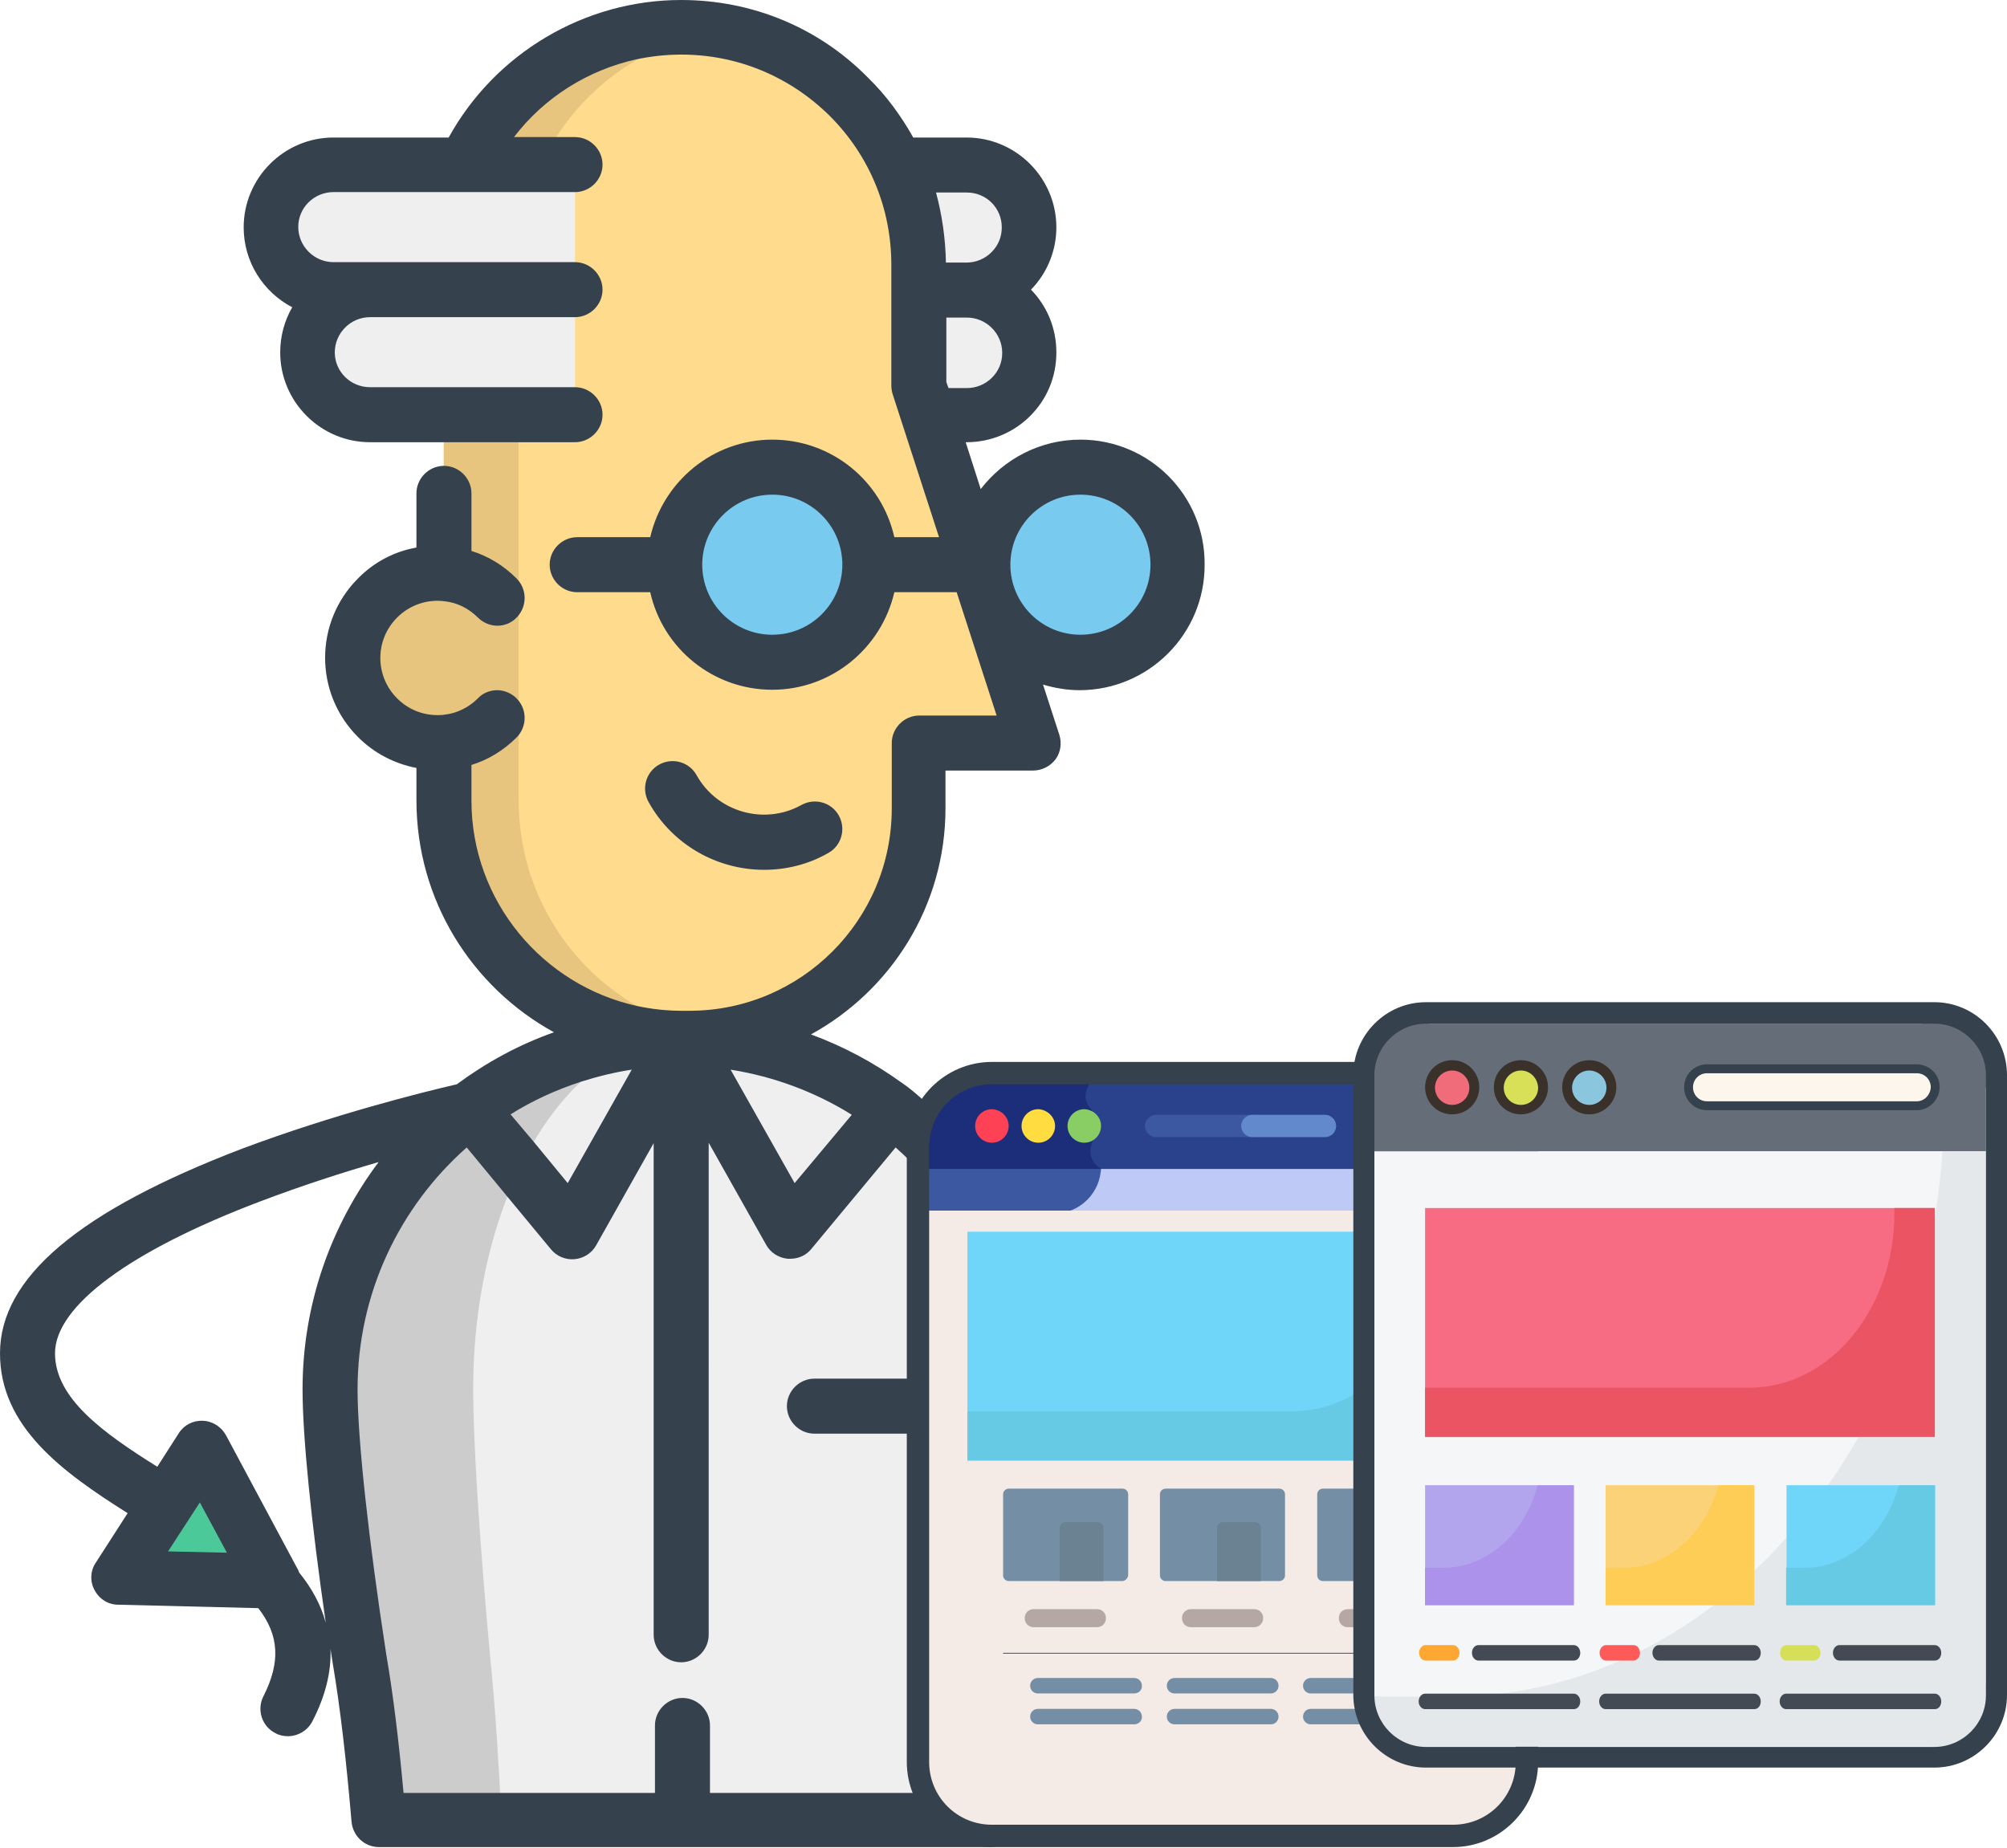<?xml version="1.0" encoding="utf-8"?>
<!-- Generator: Adobe Illustrator 25.0.0, SVG Export Plug-In . SVG Version: 6.00 Build 0)  -->
<svg version="1.1" id="Layer_1" xmlns="http://www.w3.org/2000/svg" xmlns:xlink="http://www.w3.org/1999/xlink" x="0px" y="0px"
	 viewBox="0 0 467 430" style="enable-background:new 0 0 467 430;" xml:space="preserve">
<style type="text/css">
	.st0{fill:#EFEFEF;}
	.st1{fill:#FFDC8D;}
	.st2{fill:#E8C57E;}
	.st3{fill:#CCCCCC;}
	.st4{fill:#78CAEF;}
	.st5{fill:#4BC999;}
	.st6{fill:#35414D;}
	.st7{fill:#F4EAE6;}
	.st8{fill:#BECAF5;}
	.st9{fill:#3C58A0;}
	.st10{fill:#DEEEFF;}
	.st11{fill:#2A428C;}
	.st12{fill:#1C2E7A;}
	.st13{fill:#FF4155;}
	.st14{fill:#FFDD40;}
	.st15{fill:#88CE65;}
	.st16{fill:#6289CC;}
	.st17{fill:#4369FD;}
	.st18{fill:#B5A7A3;}
	.st19{fill:#748FA5;}
	.st20{fill:#6A8291;}
	.st21{fill:#70D6F9;}
	.st22{fill:#67CAE5;}
	.st23{fill:#656D78;}
	.st24{fill:#F4F6F8;}
	.st25{fill:#E4E8EB;}
	.st26{fill:#B3A4EE;}
	.st27{fill:#AC92EA;}
	.st28{fill:#FBD277;}
	.st29{fill:#F76C82;}
	.st30{fill:#EB5463;}
	.st31{fill:#FDCD56;}
	.st32{fill:#434A54;}
	.st33{fill:#FFA733;}
	.st34{fill:#FF5A5A;}
	.st35{fill:#D6DF58;}
	.st36{fill:#F16C7A;}
	.st37{fill:#3A312A;}
	.st38{fill:#D7E057;}
	.st39{fill:#8AC6DD;}
	.st40{fill:#FDF6EC;stroke:#35414D;stroke-width:2.073;stroke-miterlimit:10;}
</style>
<g>
	<g>
		<g>
			<g>
				<path class="st0" d="M208.6,38.4H225c8,0,14.5,6.5,14.5,14.5c0,4-1.6,7.6-4.3,10.3c-2.6,2.6-6.3,4.3-10.3,4.3h-11.2L208.6,38.4z
					"/>
				<path class="st0" d="M213.8,67.5H225c8,0,14.5,6.5,14.5,14.5c0,4-1.6,7.6-4.3,10.3c-2.6,2.6-6.3,4.3-10.3,4.3h-9L213.8,67.5z"/>
				<path class="st1" d="M103.2,133.5V61.7c0-30.5,24.8-55.3,55.3-55.3l0,0c30.5,0,55.3,24.8,55.3,55.3v28.1l26.8,83.2h-26.8v15.2
					c0,29.6-24,53.5-53.5,53.5h-1.8c-30.5,0-55.3-24.8-55.3-55.3v-13.5V133.5z"/>
				<path class="st2" d="M120.7,186.3v-13.5v-39.3V61.7c0-27.6,20.2-50.4,46.6-54.6c-2.8-0.5-5.8-0.7-8.7-0.7l0,0
					c-30.5,0-55.3,24.8-55.3,55.3v71.8v39.3v13.5c0,30.5,24.8,55.3,55.3,55.3h1.8c2.6,0,5.2-0.2,7.8-0.6
					C141.3,237.2,120.7,214.2,120.7,186.3z"/>
				<path class="st2" d="M115.6,139.2c-7.7-7.7-20.2-7.7-27.9,0c-7.7,7.7-7.7,20.2,0,27.9c7.7,7.7,20.2,7.7,27.9,0V139.2z"/>
				<path class="st0" d="M240.2,323.3c0,11.6-2.4,34.7-6.8,62.7c-1.7,13.8-2.8,26.4-3.3,37.6H88c-1-12.5-2.4-25.6-4.4-37.6
					c-4.4-28-6.8-51.2-6.8-62.7c0-45.1,36.6-81.7,81.7-81.7C203.6,241.6,240.2,278.2,240.2,323.3z"/>
				<path class="st3" d="M110.1,323.3c0,11.6,1.4,34.7,4,62.7c1.2,12,2,25,2.6,37.6H88c-1-12.5-2.4-25.6-4.4-37.6
					c-4.4-28-6.8-51.2-6.8-62.7c0-45.1,36.6-81.7,81.7-81.7C131.8,241.6,110.1,278.2,110.1,323.3z"/>
				<circle class="st4" cx="179.7" cy="131.4" r="22.7"/>
				<circle class="st4" cx="251.4" cy="131.4" r="22.7"/>
				<path class="st0" d="M133.8,38.4H77.6c-8,0-14.5,6.5-14.5,14.5l0,0c0,8,6.5,14.5,14.5,14.5h56.2V38.4z"/>
				<g>
					<path class="st0" d="M133.8,67.5H86.1c-8,0-14.5,6.5-14.5,14.5l0,0c0,8,6.5,14.5,14.5,14.5h47.7L133.8,67.5z"/>
				</g>
				<polygon class="st5" points="47,337 27.6,367.1 63.6,368 				"/>
			</g>
			<g>
				<path class="st6" d="M177.8,202.4c5,0,10.2-1.2,14.9-3.9c3.1-1.7,4.2-5.6,2.5-8.7s-5.6-4.2-8.7-2.5c-8.6,4.8-19.6,1.7-24.4-6.9
					c-1.7-3.1-5.6-4.2-8.7-2.5c-3.1,1.7-4.2,5.6-2.5,8.7C156.5,196.7,167,202.4,177.8,202.4z"/>
				<path class="st6" d="M251.4,102.3c-9.4,0-17.8,4.5-23.2,11.5l-3.5-10.9h0.2c5.6,0,10.9-2.2,14.8-6.1c4-4,6.1-9.2,6.1-14.8
					c0-5.7-2.2-10.8-5.9-14.6c3.8-3.9,5.9-9.1,5.9-14.5c0-11.5-9.4-20.9-20.9-20.9h-12.4c-2.8-5-6.3-9.8-10.5-13.9
					C190.5,6.4,175,0,158.5,0c-22.5,0-43.3,12.4-54.1,32H77.6c-11.5,0-20.9,9.4-20.9,20.9c0,8.1,4.6,15.1,11.3,18.6
					c-1.8,3.1-2.8,6.7-2.8,10.5c0,11.5,9.4,20.9,20.9,20.9h47.7c3.5,0,6.4-2.9,6.4-6.4c0-3.5-2.9-6.4-6.4-6.4H86.1
					c-4.5,0-8.2-3.6-8.2-8.1s3.7-8.2,8.2-8.2h47.7c3.5,0,6.4-2.9,6.4-6.4c0-3.5-2.9-6.4-6.4-6.4H77.6c-4.5,0-8.2-3.7-8.2-8.2
					c0-4.5,3.7-8.1,8.2-8.1h56.2c3.5,0,6.4-2.9,6.4-6.4c0-3.5-2.9-6.4-6.4-6.4h-14.2c7-9.2,17.2-15.6,28.5-18.1h0
					c3.4-0.7,6.8-1.1,10.4-1.1c13.1,0,25.3,5.1,34.6,14.3c9.2,9.2,14.3,21.5,14.3,34.6v28.1c0,0.7,0.1,1.3,0.3,2l10.8,33.3h-10.4
					c-2.9-13-14.5-22.7-28.4-22.7c-13.8,0-25.4,9.7-28.4,22.7h-17c-3.5,0-6.4,2.9-6.4,6.4c0,3.5,2.9,6.4,6.4,6.4h17
					c2.9,13,14.5,22.7,28.4,22.7c13.8,0,25.4-9.7,28.4-22.7h14.5l9.3,28.7h-18c-3.5,0-6.4,2.9-6.4,6.4v15.2
					c0,26-21.1,47.1-47.1,47.1h-1.8c-3.5,0-7-0.4-10.3-1.1h0c-22-4.8-38.6-24.4-38.6-47.8V178c3.9-1.2,7.5-3.4,10.5-6.4
					c0.2-0.2,0.4-0.4,0.6-0.7c1.7-2.3,1.7-5.4,0-7.7c-0.2-0.2-0.4-0.5-0.6-0.7c-1.2-1.2-2.9-1.9-4.5-1.9s-3.3,0.6-4.5,1.9
					c-2.1,2.1-4.9,3.5-7.8,3.8c-0.5,0.1-1,0.1-1.6,0.1c-3.6,0-6.9-1.4-9.4-3.9c-5.2-5.2-5.2-13.6,0-18.8c3-3,7.1-4.3,11-3.8
					c2.9,0.3,5.6,1.6,7.8,3.8c1.2,1.2,2.9,1.9,4.5,1.9s3.3-0.6,4.5-1.9c0.2-0.2,0.4-0.4,0.6-0.7c1.7-2.3,1.7-5.4,0-7.7
					c-0.2-0.2-0.4-0.5-0.6-0.7c-3-3-6.6-5.2-10.5-6.4v-13.4c0-3.5-2.9-6.4-6.4-6.4h0c-3.5,0-6.4,2.9-6.4,6.4v12.6
					c-5,0.9-9.8,3.3-13.6,7.2c-10.2,10.2-10.2,26.7,0,36.9c3.8,3.8,8.5,6.2,13.6,7.2v7.5c0,23.3,12.9,43.5,32,54
					c-8.2,2.9-15.7,7-22.6,12.1c-7.8,1.8-28.7,7-50,15C18.4,281.8,0,297.3,0,314.9c0,17,14.3,27.5,29.7,37.2l-7.4,11.5
					c-1.3,1.9-1.4,4.4-0.3,6.4c1.1,2.1,3.2,3.4,5.5,3.4l32.6,0.8c4.9,6.3,5.2,12.6,1.2,20.5c-1.6,3.1-0.4,7,2.8,8.6
					c0.9,0.5,1.9,0.7,2.9,0.7c2.3,0,4.6-1.3,5.7-3.5c3-5.8,4.4-11.4,4.2-16.8c0.2,1.1,0.3,2.1,0.5,3.2c1.8,10.6,3.2,23,4.4,37
					c0.3,3.3,3,5.9,6.4,5.9h142.1c3.4,0,6.2-2.7,6.4-6c0.4-7.7,1-15.6,1.8-23.5c0.3-3,0.6-6,1-9c0,0.2,0.1,0.3,0.1,0.5l5-39l0-0.1v0
					c1.4-12.4,2.2-22.7,2.2-29.5c0-3.5-2.9-6.4-6.4-6.4c-0.1,0-0.2,0-0.2,0c-3.4,0.1-6.1,2.9-6.1,6.4c0,11.6-2.6,35.2-6.7,61.8
					c0,0.1,0,0.1,0,0.2c-1.3,10.8-2.4,21.5-3,32h-59.2v-15.7c0-3.5-2.9-6.4-6.4-6.4c-3.5,0-6.4,2.9-6.4,6.4v15.7H93.9
					c-1.1-12-2.4-22.8-4-32.1c-4.1-26.5-6.7-50.2-6.7-61.8c0-22.4,9.8-42.5,25.4-56.3l9.5,11.5l10.1,12.2c1.3,1.6,3.4,2.5,5.5,2.3
					c2.1-0.2,4-1.4,5-3.2l13.4-23.8v114.4c0,3.5,2.9,6.4,6.4,6.4s6.4-2.9,6.4-6.4V265.9l13.4,23.8c1,1.8,2.9,3,5,3.2
					c0.2,0,0.4,0,0.6,0c1.9,0,3.7-0.8,4.9-2.3l19.6-23.6c10.5,9.3,18.5,21.5,22.5,35.7c0.9,3.3,4.3,5.3,7.6,4.5c0.1,0,0.2,0,0.2-0.1
					c3.4-1,5.4-4.5,4.4-7.9c-3-10.7-8-20.5-14.5-29c0,0-12.2-13.9-18.7-18.2c-6.5-4.7-13.6-8.5-21.2-11.3
					c18.6-10.2,31.3-29.9,31.3-52.6v-8.8h20.4c2,0,4-1,5.2-2.6c1.2-1.6,1.5-3.8,0.9-5.7l-3.8-11.7c2.7,0.8,5.6,1.3,8.5,1.3
					c16,0,29.1-13,29.1-29.1C280.5,115.4,267.5,102.3,251.4,102.3z M179.7,147.7c-9,0-16.3-7.3-16.3-16.3c0-9,7.3-16.3,16.3-16.3
					c9,0,16.3,7.3,16.3,16.3C196,140.4,188.7,147.7,179.7,147.7z M251.4,147.7c-9,0-16.3-7.3-16.3-16.3c0-9,7.3-16.3,16.3-16.3
					c9,0,16.3,7.3,16.3,16.3C267.7,140.4,260.4,147.7,251.4,147.7z M233.1,52.9c0,2.2-0.8,4.2-2.4,5.8c-1.5,1.5-3.6,2.4-5.8,2.4
					h-4.8c-0.1-5.6-0.9-11.1-2.3-16.3h7.2C229.5,44.8,233.1,48.4,233.1,52.9z M220.2,73.9h4.8c4.5,0,8.2,3.7,8.2,8.2
					c0,2.2-0.8,4.2-2.4,5.8c-1.5,1.5-3.6,2.4-5.8,2.4h-4.3l-0.5-1.4V73.9z M39.1,361l7.4-11.4l6.3,11.7L39.1,361z M75.8,377.6
					c-1.1-4.1-3.2-8-6.2-11.7c-0.1-0.3-0.2-0.6-0.4-0.9l-16.6-31c-1.1-2-3.1-3.3-5.4-3.4c-2.3-0.1-4.4,1-5.6,2.9l-5,7.8
					c-12.8-8-23.8-16-23.8-26.4c0-11,17.5-23.9,47.9-35.4c9.5-3.6,19.1-6.7,27.4-9.1c-11.1,14.8-17.7,33.1-17.7,52.9
					C70.4,334.2,72.4,354.1,75.8,377.6z M132.1,275.3l-7.9-9.6l-5.4-6.4c5.1-3.2,10.6-5.7,16.4-7.6h0c3.8-1.2,7.8-2.2,11.8-2.8
					L132.1,275.3z M184.9,275.3L170,248.9c10.1,1.6,19.7,5.2,28.2,10.5L184.9,275.3z"/>
				<path class="st6" d="M215.7,320.8h-26.2c-3.5,0-6.4,2.9-6.4,6.4s2.9,6.4,6.4,6.4h26.2c3.5,0,6.4-2.9,6.4-6.4
					S219.2,320.8,215.7,320.8z"/>
			</g>
		</g>
	</g>
	<g>
		<g>
			<path class="st7" d="M346.9,424.8h-125c-3.3,0-5.9-2.7-5.9-5.9v-79.6c0-3.3,2.7-5.9,5.9-5.9h125c3.3,0,5.9,2.7,5.9,5.9v79.6
				C352.9,422.2,350.2,424.8,346.9,424.8z"/>
			<g>
				<path class="st8" d="M255.5,271.4c0,6.1-4.9,11-11,11h108.3v-11H255.5z"/>
				<path class="st9" d="M216,271.4v11h29.2c6.1,0,11-4.9,11-11H216z"/>
				<path class="st7" d="M352.8,281.7v106.8c-14.9,21.9-40,36.2-68.4,36.2c-4.1,0-8.1-0.3-12.1-0.9c-0.2,0-0.5-0.1-0.7-0.1
					c-23.1-3.6-43-16.7-55.6-35.3V281.7H352.8z"/>
				<path class="st10" d="M272.4,423.9c-0.2,0-0.5-0.1-0.7-0.1C271.9,423.9,272.1,423.9,272.4,423.9L272.4,423.9z"/>
				<path class="st11" d="M343.4,252.1h-89.8c0,0-3.3,3.4,0,6.6l0.5,6.4c0,0-2.8,4.2,1.6,6.9h100.2v-7.9
					C355.8,257.5,350.2,252.1,343.4,252.1z"/>
				<path class="st12" d="M226.9,251.6c-6.9,0-12.6,5.5-12.6,12.3v8.1h41.9c-4.4-2.8-1.6-7.1-1.6-7.1l-0.5-6.6c-3.4-3.3,0-6.8,0-6.8
					L226.9,251.6L226.9,251.6z"/>
				<path class="st13" d="M234.7,262c0,2.1-1.7,3.9-3.9,3.9c-2.1,0-3.9-1.7-3.9-3.9c0-2.1,1.7-3.9,3.9-3.9
					C233,258.2,234.7,259.9,234.7,262z"/>
				<path class="st14" d="M245.5,262c0,2.1-1.7,3.9-3.9,3.9c-2.1,0-3.9-1.7-3.9-3.9c0-2.1,1.7-3.9,3.9-3.9
					C243.7,258.2,245.5,259.9,245.5,262z"/>
				<path class="st15" d="M256.2,262c0,2.1-1.7,3.9-3.9,3.9c-2.1,0-3.9-1.7-3.9-3.9c0-2.1,1.7-3.9,3.9-3.9
					C254.5,258.2,256.2,259.9,256.2,262L256.2,262z"/>
				<path class="st9" d="M289.5,262c0-1.4,1.2-2.6,2.6-2.6H269c-1.4,0-2.6,1.2-2.6,2.6c0,1.4,1.2,2.6,2.6,2.6h23.1
					C290.6,264.6,289.5,263.5,289.5,262z"/>
				<path class="st16" d="M310.9,262c0-1.4-1.2-2.6-2.6-2.6h-16.9c-1.4,0-2.6,1.2-2.6,2.6c0,1.4,1.2,2.6,2.6,2.6h16.9
					C309.7,264.6,310.9,263.5,310.9,262z"/>
				<g>
					<path class="st16" d="M339.6,264.6h-3.4c-1.4,0-2.6-1.2-2.6-2.6c0-1.4,1.2-2.6,2.6-2.6h3.4c1.4,0,2.6,1.2,2.6,2.6
						C342.2,263.5,341,264.6,339.6,264.6z"/>
				</g>
				<g>
					<path class="st9" d="M327.9,264.6h-3.4c-1.4,0-2.6-1.2-2.6-2.6c0-1.4,1.2-2.6,2.6-2.6h3.4c1.4,0,2.6,1.2,2.6,2.6
						C330.5,263.5,329.3,264.6,327.9,264.6z"/>
				</g>
				<g id="g9219_4_" transform="translate(244.672,249.159)">
					<path id="path9221_4_" class="st17" d="M36.6,81.8c0,1.3-1.1,2.4-2.4,2.4c-1.3,0-2.4-1.1-2.4-2.4c0-1.3,1.1-2.4,2.4-2.4
						C35.5,79.5,36.6,80.5,36.6,81.8"/>
				</g>
				<g id="g9223_4_" transform="translate(261.594,249.159)">
					<path id="path9225_4_" class="st18" d="M26.8,81.8c0,1.3-1.1,2.4-2.4,2.4c-1.3,0-2.4-1.1-2.4-2.4c0-1.3,1.1-2.4,2.4-2.4
						C25.7,79.5,26.8,80.5,26.8,81.8"/>
				</g>
				<g id="g9227_4_" transform="translate(278.516,249.159)">
					<path id="path9229_4_" class="st18" d="M17,81.8c0,1.3-1.1,2.4-2.4,2.4c-1.3,0-2.4-1.1-2.4-2.4c0-1.3,1.1-2.4,2.4-2.4
						C16,79.5,17,80.5,17,81.8"/>
				</g>
				<g>
					<g id="g9231_4_" transform="translate(199.406,152.895)">
						<path id="path9233_4_" class="st19" d="M61.7,215H35.3c-0.7,0-1.3-0.6-1.3-1.3v-18.9c0-0.7,0.6-1.3,1.3-1.3h26.5
							c0.7,0,1.3,0.6,1.3,1.3v18.9C63,214.4,62.4,215,61.7,215"/>
					</g>
					<g id="g9235_4_" transform="translate(188.983,152.898)">
						<path id="path9237_4_" class="st20" d="M67.7,215H57.6v-12.4c0-0.7,0.6-1.3,1.3-1.3h7.6c0.7,0,1.3,0.6,1.3,1.3V215z"/>
					</g>
					<g id="g9239_4_" transform="translate(185.434,127.335)">
						<path id="path9241_4_" class="st18" d="M69.8,251.3H55.1c-1.2,0-2.1-0.9-2.1-2.1c0-1.2,0.9-2.1,2.1-2.1h14.7
							c1.2,0,2.1,0.9,2.1,2.1C71.9,250.4,71,251.3,69.8,251.3"/>
					</g>
					<g id="g9251_4_" transform="translate(286.103,152.895)">
						<path id="path9253_4_" class="st19" d="M11.6,215h-26.5c-0.7,0-1.3-0.6-1.3-1.3v-18.9c0-0.7,0.6-1.3,1.3-1.3h26.5
							c0.7,0,1.3,0.6,1.3,1.3v18.9C12.9,214.4,12.3,215,11.6,215"/>
					</g>
					<g id="g9255_4_" transform="translate(275.68,152.898)">
						<path id="path9257_4_" class="st20" d="M17.6,215H7.5v-12.4c0-0.7,0.6-1.3,1.3-1.3h7.6c0.7,0,1.3,0.6,1.3,1.3V215z"/>
					</g>
					<g id="g9259_4_" transform="translate(272.13,127.335)">
						<path id="path9261_4_" class="st18" d="M19.7,251.3H5c-1.2,0-2.1-0.9-2.1-2.1c0-1.2,0.9-2.1,2.1-2.1h14.7
							c1.2,0,2.1,0.9,2.1,2.1C21.8,250.4,20.8,251.3,19.7,251.3"/>
					</g>
					<g id="g9271_4_" transform="translate(372.799,152.895)">
						<path id="path9273_4_" class="st19" d="M-38.5,215H-65c-0.7,0-1.3-0.6-1.3-1.3v-18.9c0-0.7,0.6-1.3,1.3-1.3h26.5
							c0.7,0,1.3,0.6,1.3,1.3v18.9C-37.3,214.4-37.8,215-38.5,215"/>
					</g>
					<g id="g9275_4_" transform="translate(362.377,152.898)">
						<path id="path9277_4_" class="st20" d="M-32.5,215h-10.1v-12.4c0-0.7,0.6-1.3,1.3-1.3h7.6c0.7,0,1.3,0.6,1.3,1.3V215z"/>
					</g>
					<g id="g9279_4_" transform="translate(358.827,127.335)">
						<path id="path9281_4_" class="st18" d="M-30.5,251.3h-14.7c-1.2,0-2.1-0.9-2.1-2.1c0-1.2,0.9-2.1,2.1-2.1h14.7
							c1.2,0,2.1,0.9,2.1,2.1C-28.3,250.4-29.3,251.3-30.5,251.3"/>
					</g>
				</g>
				<g>
					<g id="g9243_4_" transform="translate(199.902,91.353)">
						<path id="path9245_4_" class="st19" d="M64,302.7H41.6c-1,0-1.8-0.8-1.8-1.8c0-1,0.8-1.8,1.8-1.8H64c1,0,1.8,0.8,1.8,1.8
							C65.9,301.9,65,302.7,64,302.7"/>
					</g>
					<g id="g9247_4_" transform="translate(199.902,71.84)">
						<path id="path9249_4_" class="st19" d="M64,329.4H41.6c-1,0-1.8-0.8-1.8-1.8c0-1,0.8-1.8,1.8-1.8H64c1,0,1.8,0.8,1.8,1.8
							C65.9,328.6,65,329.4,64,329.4"/>
					</g>
					<g id="g9263_4_" transform="translate(286.599,91.353)">
						<path id="path9265_4_" class="st19" d="M9.1,302.7h-22.4c-1,0-1.8-0.8-1.8-1.8c0-1,0.8-1.8,1.8-1.8H9.1c1,0,1.8,0.8,1.8,1.8
							C10.9,301.9,10.1,302.7,9.1,302.7"/>
					</g>
					<g id="g9267_4_" transform="translate(286.599,71.84)">
						<path id="path9269_4_" class="st19" d="M9.1,329.4h-22.4c-1,0-1.8-0.8-1.8-1.8c0-1,0.8-1.8,1.8-1.8H9.1c1,0,1.8,0.8,1.8,1.8
							C10.9,328.6,10.1,329.4,9.1,329.4"/>
					</g>
					<g id="g9283_4_" transform="translate(373.295,91.353)">
						<path id="path9285_4_" class="st19" d="M-45.9,302.7h-22.4c-1,0-1.8-0.8-1.8-1.8c0-1,0.8-1.8,1.8-1.8h22.4
							c1,0,1.8,0.8,1.8,1.8C-44,301.9-44.9,302.7-45.9,302.7"/>
					</g>
					<g id="g9287_4_" transform="translate(373.295,71.84)">
						<path id="path9289_4_" class="st19" d="M-45.9,329.4h-22.4c-1,0-1.8-0.8-1.8-1.8c0-1,0.8-1.8,1.8-1.8h22.4
							c1,0,1.8,0.8,1.8,1.8C-44,328.6-44.9,329.4-45.9,329.4"/>
					</g>
				</g>
				<rect x="233.4" y="384.6" class="st9" width="102.1" height="0.2"/>
				<g>
					<path class="st21" d="M225.1,286.6h118.6v53.3H225.1V286.6z"/>
					<path class="st22" d="M343.7,286.6v53.2H225.1v-11.4h75.5c18.6,0,33.7-18.2,33.7-40.6v-1.2H343.7z"/>
				</g>
			</g>
			<path class="st6" d="M338.1,252.3c8.1,0,14.6,6.5,14.6,14.6V410c0,8.1-6.5,14.6-14.6,14.6H230.8c-8.1,0-14.6-6.5-14.6-14.6V266.9
				c0-8.1,6.5-14.6,14.6-14.6H338.1 M338.1,247.1H230.8c-10.9,0-19.8,8.9-19.8,19.8V410c0,10.9,8.9,19.8,19.8,19.8h107.3
				c10.9,0,19.8-8.9,19.8-19.8V266.9C357.9,256,349,247.1,338.1,247.1L338.1,247.1z"/>
		</g>
		<g>
			<polygon class="st23" points="462.7,253.1 462.1,253.1 462.1,267.9 319.8,267.9 319.8,251.4 317.9,249.1 318.9,239.8 
				323.4,236.7 332.6,238.2 447.2,238.2 447.2,236.7 462.1,238.2 			"/>
			<path class="st24" d="M462,267.9v123c0,8.5-5.7,15.4-12.8,15.5H332.6c-9.1,3.1-17.5,0-12.8-15.5l0,0v-123L462,267.9z"/>
			<path class="st25" d="M462,267.9v123c0.6,8.2,4.8,18.3-12.8,15.5H332.6c-15.5,1.9-15.5-5.8-13.8-11.9c0.9,0.3,3.2,0.3,4.2,0.3
				h14.6c59.7,0,109.4-55.2,114.4-126.9L462,267.9z"/>
			<path class="st26" d="M331.6,345.6h34.6v27.9h-34.6V345.6z"/>
			<path class="st27" d="M366.2,345.6v27.9h-34.6v-8.7h4.3c10,0,18.8-7.7,21.9-19.2H366.2z"/>
			<path class="st28" d="M373.6,345.6h34.6v27.9h-34.6V345.6z"/>
			<g>
				<path class="st29" d="M331.6,281.1h118.6v53.3H331.6L331.6,281.1z"/>
				<path class="st30" d="M450.2,281.1v53.2H331.6v-11.4h75.5c18.6,0,33.7-18.2,33.7-40.6v-1.2H450.2z"/>
			</g>
			<path class="st21" d="M415.7,345.6h34.6v27.9h-34.6V345.6z"/>
			<path class="st22" d="M450.2,345.6v27.9h-34.6v-8.7h4.3c10,0,18.8-7.7,21.9-19.2H450.2z"/>
			<path class="st31" d="M408.2,345.6v27.9h-34.6v-8.7h4.3c10,0,18.8-7.7,22-19.2H408.2z"/>
			<g>
				<path class="st32" d="M366.2,386.4h-22.2c-0.8,0-1.5-0.8-1.5-1.8c0-1,0.7-1.8,1.5-1.8h22.2c0.8,0,1.5,0.8,1.5,1.8
					C367.7,385.6,367.1,386.4,366.2,386.4z"/>
				<path class="st33" d="M338.1,386.4h-6.4c-0.8,0-1.5-0.8-1.5-1.8c0-1,0.7-1.8,1.5-1.8h6.4c0.8,0,1.5,0.8,1.5,1.8
					C339.6,385.6,338.9,386.4,338.1,386.4z"/>
				<path class="st32" d="M366.2,397.7h-34.6c-0.8,0-1.5-0.8-1.5-1.8c0-1,0.7-1.8,1.5-1.8h34.6c0.8,0,1.5,0.8,1.5,1.8
					C367.7,396.9,367.1,397.7,366.2,397.7z"/>
				<path class="st32" d="M408.2,386.4h-22.2c-0.8,0-1.5-0.8-1.5-1.8c0-1,0.7-1.8,1.5-1.8h22.2c0.8,0,1.5,0.8,1.5,1.8
					C409.7,385.6,409.1,386.4,408.2,386.4z"/>
				<path class="st34" d="M380.1,386.4h-6.4c-0.8,0-1.5-0.8-1.5-1.8c0-1,0.7-1.8,1.5-1.8h6.4c0.8,0,1.5,0.8,1.5,1.8
					C381.6,385.6,380.9,386.4,380.1,386.4z"/>
				<path class="st32" d="M408.2,397.7h-34.6c-0.8,0-1.5-0.8-1.5-1.8c0-1,0.7-1.8,1.5-1.8h34.6c0.8,0,1.5,0.8,1.5,1.8
					C409.7,396.9,409.1,397.7,408.2,397.7z"/>
				<path class="st32" d="M450.2,386.4h-22.2c-0.8,0-1.5-0.8-1.5-1.8c0-1,0.7-1.8,1.5-1.8h22.2c0.8,0,1.5,0.8,1.5,1.8
					C451.7,385.6,451.1,386.4,450.2,386.4z"/>
				<path class="st35" d="M422.1,386.4h-6.4c-0.8,0-1.5-0.8-1.5-1.8c0-1,0.7-1.8,1.5-1.8h6.4c0.8,0,1.5,0.8,1.5,1.8
					C423.6,385.6,422.9,386.4,422.1,386.4z"/>
				<path class="st32" d="M450.2,397.7h-34.6c-0.8,0-1.5-0.8-1.5-1.8c0-1,0.7-1.8,1.5-1.8h34.6c0.8,0,1.5,0.8,1.5,1.8
					C451.7,396.9,451.1,397.7,450.2,397.7z"/>
			</g>
			<g>
				<g>
					<circle class="st36" cx="337.9" cy="253.1" r="5.1"/>
					<path class="st37" d="M337.9,259.3c-3.5,0-6.3-2.8-6.3-6.3s2.8-6.3,6.3-6.3c3.5,0,6.3,2.8,6.3,6.3S341.4,259.3,337.9,259.3z
						 M337.9,249.1c-2.2,0-4,1.8-4,4s1.8,4,4,4c2.2,0,4-1.8,4-4C341.9,250.9,340.1,249.1,337.9,249.1z"/>
				</g>
				<g>
					<circle class="st38" cx="353.9" cy="253.1" r="5.1"/>
					<path class="st37" d="M353.9,259.3c-3.5,0-6.3-2.8-6.3-6.3s2.8-6.3,6.3-6.3s6.3,2.8,6.3,6.3S357.3,259.3,353.9,259.3z
						 M353.9,249.1c-2.2,0-4,1.8-4,4s1.8,4,4,4s4-1.8,4-4C357.8,250.9,356.1,249.1,353.9,249.1z"/>
				</g>
				<g>
					<circle class="st39" cx="369.8" cy="253.1" r="5.1"/>
					<path class="st37" d="M369.8,259.3c-3.5,0-6.3-2.8-6.3-6.3s2.8-6.3,6.3-6.3s6.3,2.8,6.3,6.3S373.2,259.3,369.8,259.3z
						 M369.8,249.1c-2.2,0-4,1.8-4,4s1.8,4,4,4s4-1.8,4-4C373.8,250.9,372,249.1,369.8,249.1z"/>
				</g>
				<path class="st40" d="M446,257.3h-48.8c-2.4,0-4.3-1.9-4.3-4.3l0,0c0-2.4,1.9-4.3,4.3-4.3H446c2.4,0,4.3,1.9,4.3,4.3l0,0
					C450.2,255.4,448.3,257.3,446,257.3z"/>
			</g>
			<path class="st6" d="M450.1,238.2c6.6,0,12,5.4,12,12v144.3c0,6.6-5.4,12-12,12H331.8c-6.6,0-12-5.4-12-12V250.2
				c0-6.6,5.4-12,12-12H450.1 M450.1,233.2H331.8c-9.3,0-16.9,7.6-16.9,16.9v144.3c0,9.3,7.6,16.9,16.9,16.9h118.3
				c9.3,0,16.9-7.6,16.9-16.9V250.2C467,240.8,459.4,233.2,450.1,233.2L450.1,233.2z"/>
		</g>
	</g>
</g>
</svg>
